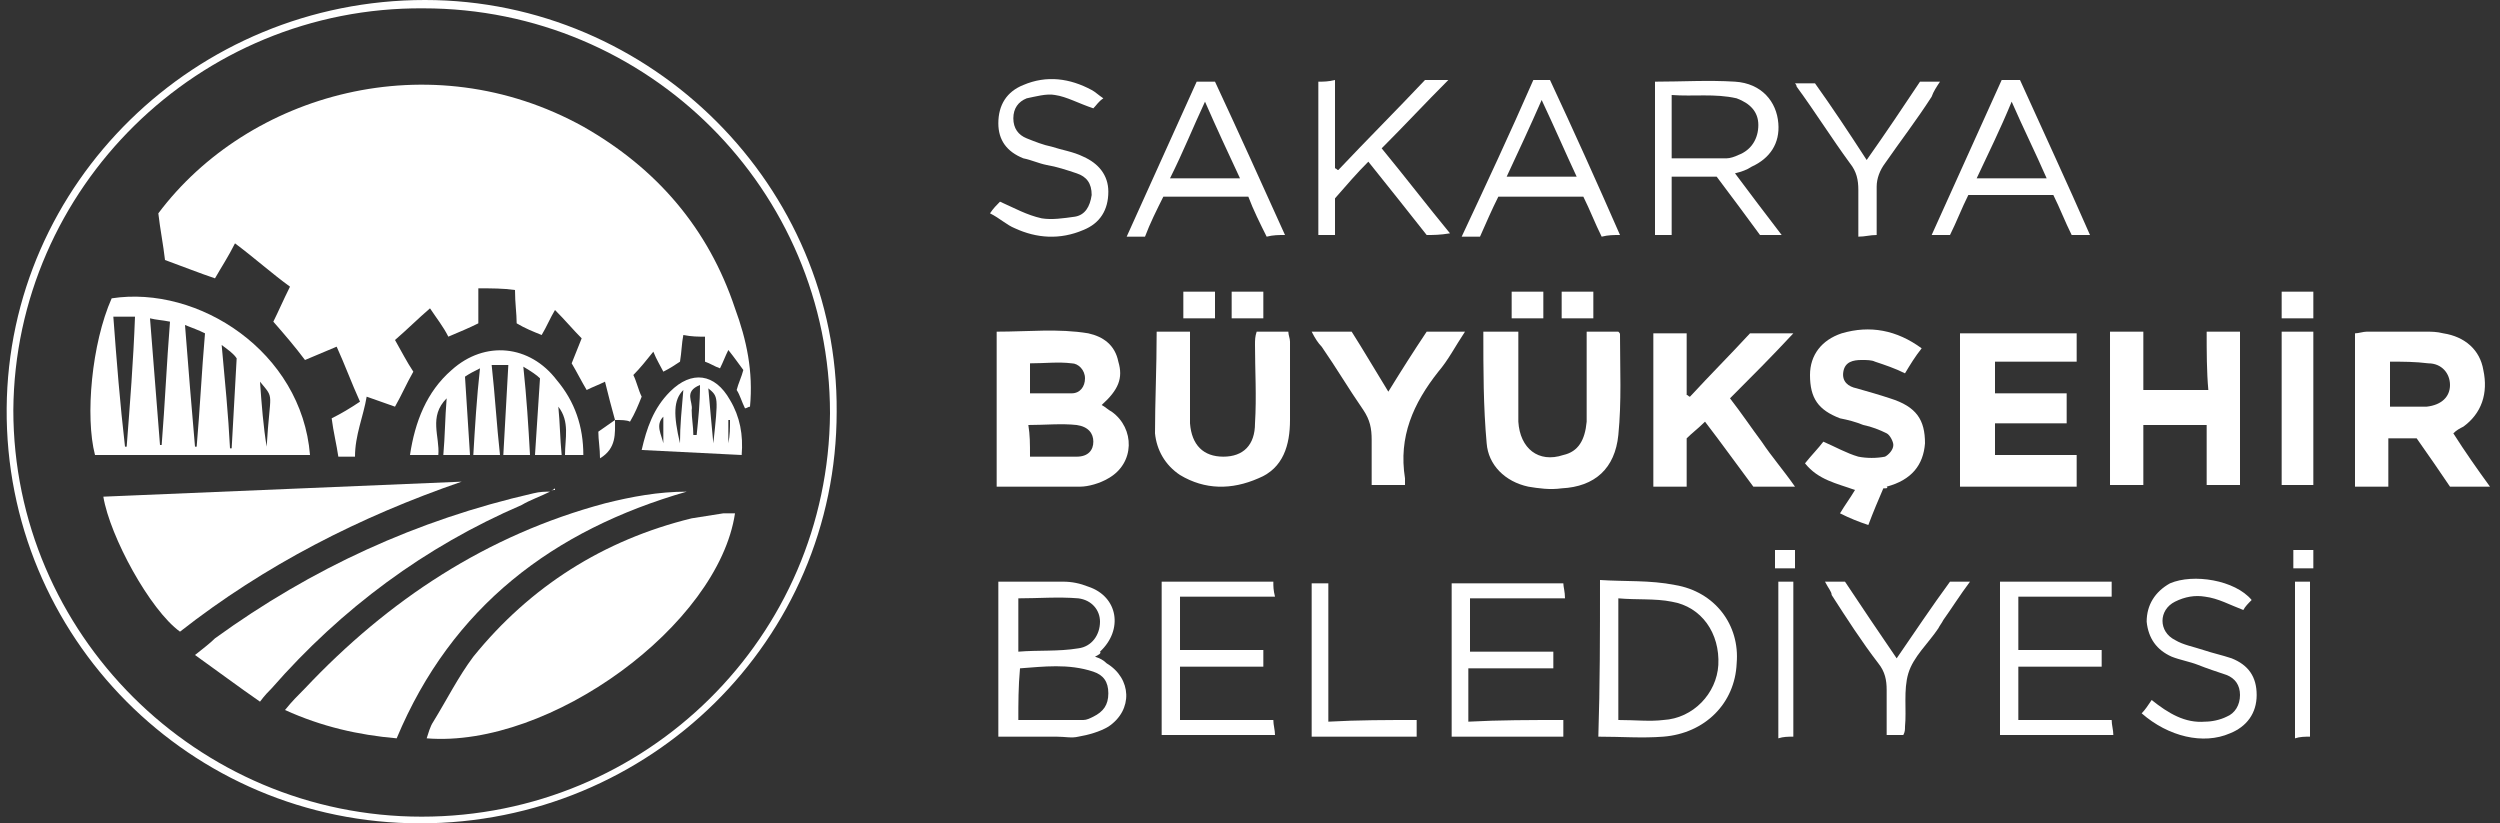 <?xml version="1.0" encoding="utf-8"?>
<!-- Generator: Adobe Illustrator 24.2.3, SVG Export Plug-In . SVG Version: 6.00 Build 0)  -->
<svg version="1.1" id="katman_1" xmlns="http://www.w3.org/2000/svg" xmlns:xlink="http://www.w3.org/1999/xlink" x="0px" y="0px"
	 viewBox="0 0 150 49.4" style="enable-background:new 0 0 150 49.4;" xml:space="preserve">
<rect x="0" y="0" width="150" height="49.4" fill="#333333" stroke="none"/>
<style type="text/css">
	.st0{fill:#FFFFFF;}
</style>
<g>
	<g>
		<path class="st0" d="M50.2,24.7c0,13.7-11.2,24.7-25,24.7S0.3,38.2,0.4,24.5C0.5,11,11.7,0,25.5,0C39.1,0,50.3,11.2,50.2,24.7z
			 M49.8,24.8c0-13.4-10.9-24.3-24.4-24.3C11.9,0.4,0.9,11.3,0.8,24.6C0.8,38,11.8,49,25.3,49S49.7,38.2,49.8,24.8z"/>
		<path class="st0" d="M59.8,29.2c0-3.1,0-6.1,0-9.3c1.9,0,3.7-0.2,5.5,0.1c0.9,0.2,1.6,0.7,1.8,1.7c0.3,1,0,1.7-1,2.6
			c0.2,0.1,0.4,0.3,0.6,0.4c1.4,1,1.4,3.1-0.2,4c-0.5,0.3-1.2,0.5-1.7,0.5C63.2,29.2,61.6,29.2,59.8,29.2z M61.8,27.4
			c1,0,1.9,0,2.8,0c0.7,0,1-0.4,1-0.9s-0.3-0.9-1-1c-0.9-0.1-1.9,0-2.9,0C61.8,26.1,61.8,26.6,61.8,27.4z M61.8,23.6
			c0.9,0,1.7,0,2.5,0c0.5,0,0.8-0.4,0.8-0.9s-0.4-0.9-0.8-0.9c-0.8-0.1-1.6,0-2.5,0C61.8,22.4,61.8,23,61.8,23.6z"/>
		<path class="st0" d="M143.3,26.3c0,1,0,1.9,0,2.9c-0.7,0-1.3,0-2,0c0-3,0-6.1,0-9.2c0.2,0,0.5-0.1,0.7-0.1c1.2,0,2.3,0,3.5,0
			c0.4,0,0.7,0,1.1,0.1c1.3,0.2,2.2,1,2.4,2.2c0.3,1.4-0.1,2.6-1.2,3.4c-0.2,0.1-0.4,0.2-0.6,0.4c0.7,1.1,1.4,2.1,2.2,3.2
			c-0.9,0-1.6,0-2.4,0c-0.6-0.9-1.3-1.9-2-2.9C144.4,26.3,143.9,26.3,143.3,26.3z M143.4,21.7c0,1,0,1.8,0,2.7c0.8,0,1.5,0,2.2,0
			c0.9-0.1,1.4-0.6,1.4-1.3c0-0.7-0.5-1.3-1.3-1.3C144.9,21.7,144.2,21.7,143.4,21.7z"/>
		<path class="st0" d="M132.4,19.9c0.7,0,1.3,0,2,0c0,3.1,0,6.1,0,9.2c-0.6,0-1.2,0-2,0c0-1.2,0-2.4,0-3.6c-1.3,0-2.5,0-3.8,0
			c0,1.2,0,2.4,0,3.6c-0.7,0-1.3,0-2,0c0-3.1,0-6.1,0-9.2c0.7,0,1.3,0,2,0c0,1.2,0,2.3,0,3.5c1.3,0,2.6,0,3.9,0
			C132.4,22.3,132.4,21.1,132.4,19.9z"/>
		<path class="st0" d="M117.6,29.2c0-3.1,0-6.1,0-9.2c2.3,0,4.6,0,7,0c0,0.5,0,1,0,1.7c-1.6,0-3.2,0-4.9,0c0,0.7,0,1.2,0,1.9
			c1.4,0,2.8,0,4.3,0c0,0.6,0,1.1,0,1.8c-1.4,0-2.8,0-4.3,0c0,0.7,0,1.3,0,1.9c1.6,0,3.2,0,4.9,0c0,0.7,0,1.2,0,1.9
			C122.3,29.2,120,29.2,117.6,29.2z"/>
		<path class="st0" d="M107.6,20c-1.3,1.4-2.5,2.6-3.8,3.9c0.7,0.9,1.3,1.8,1.9,2.6c0.6,0.9,1.3,1.7,2,2.7c-0.9,0-1.6,0-2.5,0
			c-0.9-1.2-1.9-2.6-2.9-3.9c-0.4,0.4-0.8,0.7-1.1,1c0,1,0,1.9,0,2.9c-0.7,0-1.3,0-2,0c0-3.1,0-6.1,0-9.2c0.7,0,1.3,0,2,0
			c0,1.3,0,2.5,0,3.7c0.1,0,0.1,0.1,0.2,0.1c1.2-1.3,2.4-2.5,3.6-3.8C105.9,20,106.7,20,107.6,20z"/>
		<path class="st0" d="M113,29.3c-0.3,0.7-0.6,1.4-0.9,2.2c-0.6-0.2-1.1-0.4-1.7-0.7c0.3-0.5,0.6-0.9,0.9-1.4
			c-1.1-0.4-2.2-0.6-3-1.6c0.4-0.5,0.8-0.9,1.1-1.3c0.7,0.3,1.4,0.7,2.1,0.9c0.5,0.1,1.1,0.1,1.6,0c0.2-0.1,0.5-0.4,0.5-0.7
			c0-0.2-0.2-0.6-0.4-0.7c-0.4-0.2-0.9-0.4-1.4-0.5c-0.5-0.2-0.9-0.3-1.4-0.4c-1.3-0.5-1.8-1.2-1.8-2.6c0-1.2,0.7-2.1,1.9-2.5
			c1.7-0.5,3.3-0.2,4.8,0.9c-0.4,0.5-0.7,1-1,1.5c-0.6-0.3-1.2-0.5-1.8-0.7c-0.2-0.1-0.5-0.1-0.8-0.1c-0.5,0-1,0.1-1.1,0.7
			s0.3,0.9,0.8,1c0.7,0.2,1.4,0.4,2,0.6c1.6,0.5,2.1,1.3,2.1,2.7c-0.1,1.3-0.8,2.2-2.3,2.6C113.3,29.3,113.2,29.3,113,29.3z"/>
		<path class="st0" d="M69.4,19.9c0.7,0,1.3,0,2,0c0,1,0,2,0,3c0,0.8,0,1.7,0,2.5c0.1,1.3,0.8,2,2,2s1.9-0.7,1.9-2
			c0.1-1.6,0-3.2,0-4.7c0-0.3,0-0.5,0.1-0.8c0.7,0,1.3,0,1.9,0c0,0.2,0.1,0.4,0.1,0.6c0,1.6,0,3.2,0,4.7c0,1.5-0.4,2.9-1.9,3.5
			c-1.6,0.7-3.2,0.7-4.7-0.2c-0.9-0.6-1.4-1.5-1.5-2.5C69.3,24.1,69.4,22.1,69.4,19.9z"/>
		<path class="st0" d="M95.2,19.9c0.7,0,1.3,0,1.9,0c0.1,0.1,0.1,0.1,0.1,0.2c0,2,0.1,4-0.1,6s-1.4,3.1-3.4,3.2
			c-0.7,0.1-1.4,0-2-0.1c-1.4-0.3-2.4-1.3-2.5-2.6C89,24.4,89,22.2,89,19.9c0.8,0,1.4,0,2.1,0c0,0.3,0,0.6,0,0.9c0,1.5,0,3,0,4.5
			c0.1,1.6,1.2,2.5,2.7,2c0.9-0.2,1.3-0.9,1.4-2c0-1.4,0-2.8,0-4.3C95.2,20.8,95.2,20.4,95.2,19.9z"/>
		<path class="st0" d="M65.7,39.4c0.3,0.1,0.5,0.2,0.7,0.4c1.5,0.9,1.6,2.8,0.1,3.8c-0.5,0.3-1.2,0.5-1.8,0.6c-0.4,0.1-0.8,0-1.3,0
			c-1.1,0-2.3,0-3.5,0c0-3.1,0-6.1,0-9.3c0.3,0,0.6,0,0.9,0c1,0,2,0,3,0c0.5,0,1,0.1,1.5,0.3c1.8,0.6,2.1,2.6,0.7,3.9
			C66.1,39.2,65.9,39.3,65.7,39.4z M61.1,43.2c1.3,0,2.6,0,3.9,0c0.2,0,0.4-0.1,0.6-0.2c0.6-0.3,0.9-0.7,0.9-1.4s-0.3-1.1-0.9-1.3
			c-1.5-0.5-3-0.3-4.4-0.2C61.1,41.2,61.1,42.2,61.1,43.2z M61.1,39.1c1.2-0.1,2.4,0,3.6-0.2c0.8-0.1,1.3-0.8,1.3-1.6
			c0-0.7-0.5-1.3-1.3-1.4c-1.2-0.1-2.4,0-3.6,0C61.1,37,61.1,38,61.1,39.1z"/>
		<path class="st0" d="M78.7,19.9c0.8,0,1.6,0,2.4,0c0.7,1.1,1.4,2.3,2.2,3.6c0.8-1.3,1.5-2.4,2.3-3.6c0.7,0,1.5,0,2.3,0
			c-0.6,0.9-1,1.7-1.6,2.4c-1.5,1.9-2.4,3.9-2,6.4c0,0.1,0,0.2,0,0.4c-0.6,0-1.2,0-2,0c0-0.9,0-1.8,0-2.7c0-0.7-0.1-1.2-0.5-1.8
			c-0.9-1.3-1.6-2.5-2.5-3.8C79.1,20.6,78.9,20.3,78.7,19.9z"/>
		<path class="st0" d="M96,34.8c1.5,0.1,3,0,4.5,0.3c2.4,0.4,3.9,2.4,3.7,4.7c-0.1,2.4-1.9,4.2-4.4,4.4c-1.3,0.1-2.5,0-3.9,0
			C96,41.1,96,38.1,96,34.8z M97.1,43.2c1,0,1.9,0.1,2.7,0c1.8-0.1,3.2-1.6,3.3-3.3c0.1-1.9-1-3.5-2.8-3.8c-1-0.2-2.1-0.1-3.2-0.2
			C97.1,38.4,97.1,40.7,97.1,43.2z"/>
		<path class="st0" d="M104.1,10.4c0.9,1.2,1.8,2.4,2.8,3.7c-0.5,0-0.8,0-1.3,0c-0.8-1.1-1.7-2.3-2.6-3.5c-0.9,0-1.8,0-2.7,0
			c0,1.2,0,2.3,0,3.5c-0.4,0-0.7,0-1,0c0-3.1,0-6.1,0-9.2c1.6,0,3.2-0.1,4.8,0c1.6,0.1,2.5,1.2,2.6,2.5c0.1,1.2-0.5,2.1-1.6,2.6
			C104.8,10.2,104.5,10.3,104.1,10.4z M100.3,9.5c1.2,0,2.3,0,3.3,0c0.2,0,0.5-0.1,0.7-0.2c0.8-0.3,1.2-1,1.2-1.8s-0.5-1.3-1.3-1.6
			c-1.3-0.3-2.6-0.1-3.9-0.2C100.3,7.1,100.3,8.3,100.3,9.5z"/>
		<path class="st0" d="M121.1,43.2c1.9,0,3.7,0,5.6,0c0,0.3,0.1,0.6,0.1,0.9c-2.3,0-4.5,0-6.8,0c0-3,0-6.1,0-9.2c2.2,0,4.4,0,6.7,0
			c0,0.3,0,0.5,0,0.9c-1.9,0-3.7,0-5.6,0c0,1.1,0,2.1,0,3.2c1.7,0,3.3,0,5,0c0,0.4,0,0.6,0,1c-1.7,0-3.3,0-5,0
			C121.1,41.1,121.1,42.2,121.1,43.2z"/>
		<path class="st0" d="M70.8,43.2c1.9,0,3.7,0,5.6,0c0,0.3,0.1,0.6,0.1,0.9c-2.3,0-4.5,0-6.8,0c0-3,0-6.1,0-9.2c2.2,0,4.4,0,6.7,0
			c0,0.3,0,0.5,0.1,0.9c-1.9,0-3.8,0-5.7,0c0,1.1,0,2.1,0,3.2c1.7,0,3.3,0,5,0c0,0.4,0,0.6,0,1c-1.7,0-3.3,0-5,0
			C70.8,41.1,70.8,42.1,70.8,43.2z"/>
		<path class="st0" d="M93.8,43.2c0,0.4,0,0.7,0,1c-2.3,0-4.5,0-6.7,0c0-3.1,0-6.1,0-9.2c2.2,0,4.4,0,6.7,0c0,0.2,0.1,0.5,0.1,0.9
			c-1.9,0-3.8,0-5.7,0c0,1.1,0,2.1,0,3.2c1.7,0,3.3,0,5,0c0,0.4,0,0.6,0,1c-1.7,0-3.3,0-5.1,0c0,1.1,0,2.1,0,3.2
			C90,43.2,91.8,43.2,93.8,43.2z"/>
		<path class="st0" d="M125.4,14.1c-0.5,0-0.8,0-1.1,0c-0.4-0.8-0.7-1.6-1.1-2.4c-1.7,0-3.4,0-5.1,0c-0.4,0.8-0.7,1.6-1.1,2.4
			c-0.3,0-0.6,0-1.1,0c1.4-3.1,2.8-6.2,4.2-9.3c0.3,0,0.7,0,1.1,0C122.6,7.9,124,10.9,125.4,14.1z M122.8,10.7
			c-0.7-1.6-1.4-3-2.1-4.6c-0.7,1.7-1.4,3.1-2.1,4.6C120,10.7,121.3,10.7,122.8,10.7z"/>
		<path class="st0" d="M92,4.8c0.4,0,0.6,0,1,0c1.4,3,2.8,6.1,4.2,9.3c-0.4,0-0.7,0-1.1,0.1c-0.4-0.8-0.7-1.6-1.1-2.4
			c-1.7,0-3.3,0-5.1,0c-0.4,0.8-0.7,1.5-1.1,2.4c-0.3,0-0.6,0-1.1,0C89.2,11,90.6,8,92,4.8z M92.5,6c-0.7,1.6-1.4,3.1-2.1,4.6
			c1.5,0,2.8,0,4.2,0C93.9,9.1,93.3,7.7,92.5,6z"/>
		<path class="st0" d="M77.1,14.1c-0.4,0-0.7,0-1.1,0.1c-0.4-0.8-0.8-1.6-1.1-2.4c-1.7,0-3.3,0-5.1,0c-0.4,0.8-0.8,1.6-1.1,2.4
			c-0.3,0-0.7,0-1.1,0c1.4-3.1,2.8-6.2,4.2-9.3c0.4,0,0.7,0,1.1,0C74.3,7.9,75.7,11,77.1,14.1z M70.2,10.7c1.5,0,2.8,0,4.2,0
			c-0.7-1.5-1.4-3-2.1-4.6C71.6,7.6,71,9.1,70.2,10.7z"/>
		<path class="st0" d="M85.6,14.1c-1.1-1.4-2.3-2.9-3.5-4.4c-0.7,0.7-1.3,1.4-2,2.2c0,0.6,0,1.4,0,2.2c-0.3,0-0.6,0-1,0
			c0-1.5,0-3,0-4.5s0-3,0-4.7c0.3,0,0.6,0,1-0.1c0,1.8,0,3.5,0,5.3c0.1,0,0.1,0.1,0.2,0.1c1.7-1.8,3.5-3.6,5.2-5.4
			c0.4,0,0.8,0,1.4,0c-1.4,1.4-2.6,2.7-4,4.1c1.4,1.7,2.7,3.4,4.1,5.1C86.4,14.1,86,14.1,85.6,14.1z"/>
		<path class="st0" d="M135.1,36c-0.2,0.2-0.4,0.4-0.5,0.6c-0.8-0.3-1.5-0.7-2.3-0.8c-0.6-0.1-1.2,0-1.8,0.3c-1,0.5-1,1.8,0,2.3
			c0.5,0.3,1.1,0.4,1.7,0.6c0.6,0.2,1.1,0.3,1.7,0.5c1,0.4,1.5,1.1,1.5,2.2c0,1.1-0.6,1.9-1.6,2.3c-1.6,0.7-3.7,0.2-5.3-1.2
			c0.2-0.2,0.4-0.5,0.6-0.8c1,0.8,2,1.4,3.2,1.3c0.4,0,0.9-0.1,1.3-0.3c0.5-0.2,0.8-0.7,0.8-1.3s-0.3-1-0.8-1.2
			c-0.6-0.2-1.2-0.4-1.7-0.6c-0.5-0.2-1.1-0.3-1.6-0.5c-0.9-0.4-1.4-1.1-1.5-2.1c0-1,0.5-1.8,1.4-2.3
			C131.6,34.4,134.1,34.8,135.1,36z"/>
		<path class="st0" d="M65.6,6.5c-0.9-0.3-1.6-0.7-2.3-0.8c-0.5-0.1-1.2,0.1-1.7,0.2c-0.5,0.2-0.8,0.6-0.8,1.2s0.3,1,0.8,1.2
			s1,0.4,1.5,0.5C63.7,9,64.4,9.1,65,9.4c0.9,0.4,1.5,1.1,1.5,2.1c0,1.1-0.5,1.9-1.5,2.3c-1.4,0.6-2.8,0.5-4.1-0.1
			c-0.5-0.2-0.9-0.6-1.5-0.9c0.2-0.3,0.4-0.5,0.6-0.7c0.9,0.4,1.6,0.8,2.5,1c0.6,0.1,1.3,0,2-0.1c0.6-0.1,0.9-0.6,1-1.3
			c0-0.7-0.3-1.1-0.9-1.3s-1.2-0.4-1.8-0.5c-0.5-0.1-0.9-0.3-1.4-0.4c-1-0.4-1.5-1.1-1.5-2.1c0-1.1,0.5-1.9,1.5-2.3
			c1.4-0.6,2.8-0.4,4.1,0.3c0.2,0.1,0.4,0.3,0.7,0.5C65.9,6.1,65.8,6.3,65.6,6.5z"/>
		<path class="st0" d="M138.8,19.9c0,3.1,0,6.2,0,9.2c-0.7,0-1.3,0-1.9,0c0-3.1,0-6.1,0-9.2C137.5,19.9,138.1,19.9,138.8,19.9z"/>
		<path class="st0" d="M115.2,4.9c0.4,0,0.7,0,1.2,0c-0.2,0.3-0.4,0.6-0.5,0.9c-0.9,1.4-1.9,2.7-2.8,4c-0.3,0.4-0.5,0.9-0.5,1.4
			c0,0.9,0,1.9,0,2.9c-0.4,0-0.7,0.1-1.1,0.1c0-1,0-1.9,0-2.8c0-0.6-0.1-1.1-0.5-1.6c-1.1-1.5-2.1-3.1-3.2-4.6c0,0,0-0.1-0.1-0.2
			c0.4,0,0.7,0,1.2,0c1,1.4,2,2.9,3.1,4.6C113.2,7.9,114.2,6.4,115.2,4.9z"/>
		<path class="st0" d="M109.5,34.9c0.5,0,0.8,0,1.2,0c1,1.5,2,3,3.1,4.6c1.1-1.6,2.1-3.1,3.2-4.6c0.4,0,0.7,0,1.2,0
			c-0.6,0.8-1.1,1.6-1.6,2.3c-0.1,0.2-0.2,0.3-0.3,0.5c-0.6,0.9-1.5,1.7-1.8,2.7s-0.1,2.2-0.2,3.2c0,0.2,0,0.3-0.1,0.5
			c-0.3,0-0.6,0-1,0c0-0.9,0-1.8,0-2.7c0-0.6-0.1-1.1-0.5-1.6c-1-1.3-1.9-2.7-2.8-4.1C109.9,35.5,109.7,35.3,109.5,34.9z"/>
		<path class="st0" d="M85,43.2c0,0.4,0,0.7,0,1c-2.1,0-4.1,0-6.3,0c0-3,0-6.1,0-9.2c0.3,0,0.6,0,1,0c0,2.8,0,5.5,0,8.3
			C81.5,43.2,83.2,43.2,85,43.2z"/>
		<path class="st0" d="M137.7,34.9c0.3,0,0.6,0,0.9,0c0,3.1,0,6.1,0,9.3c-0.3,0-0.6,0-0.9,0.1C137.7,41.1,137.7,38.1,137.7,34.9z"/>
		<path class="st0" d="M106.7,34.9c0.3,0,0.6,0,0.9,0c0,3.1,0,6.1,0,9.3c-0.3,0-0.6,0-0.9,0.1C106.7,41.1,106.7,38.1,106.7,34.9z"/>
		<path class="st0" d="M75.8,17.5c0,0.5,0,1,0,1.6c-0.6,0-1.2,0-1.9,0c0-0.5,0-1,0-1.6C74.6,17.5,75.2,17.5,75.8,17.5z"/>
		<path class="st0" d="M71,17.5c0.6,0,1.2,0,1.9,0c0,0.5,0,1.1,0,1.6c-0.6,0-1.2,0-1.9,0C71,18.6,71,18.1,71,17.5z"/>
		<path class="st0" d="M136.9,19.1c0-0.5,0-1,0-1.6c0.6,0,1.3,0,1.9,0c0,0.5,0,1,0,1.6C138.2,19.1,137.5,19.1,136.9,19.1z"/>
		<path class="st0" d="M93.7,19.1c0-0.6,0-1.1,0-1.6c0.6,0,1.2,0,1.9,0c0,0.5,0,1,0,1.6C94.9,19.1,94.3,19.1,93.7,19.1z"/>
		<path class="st0" d="M92.6,17.5c0,0.6,0,1,0,1.6c-0.6,0-1.2,0-1.9,0c0-0.5,0-1,0-1.6C91.4,17.5,92,17.5,92.6,17.5z"/>
		<path class="st0" d="M107.7,34.1c-0.4,0-0.8,0-1.2,0c0-0.4,0-0.7,0-1.1c0.4,0,0.8,0,1.2,0C107.7,33.3,107.7,33.7,107.7,34.1z"/>
		<path class="st0" d="M138.8,34.1c-0.4,0-0.8,0-1.2,0c0-0.4,0-0.7,0-1.1c0.4,0,0.8,0,1.2,0C138.8,33.3,138.8,33.6,138.8,34.1z"/>
		<path class="st0" d="M36.9,25.2c-0.2-0.7-0.4-1.5-0.6-2.3c-0.4,0.2-0.7,0.3-1.1,0.5c-0.3-0.5-0.6-1.1-0.9-1.6
			c0.2-0.5,0.4-1,0.6-1.5c-0.5-0.5-1-1.1-1.6-1.7c-0.3,0.5-0.5,1-0.8,1.5c-0.5-0.2-1-0.4-1.5-0.7c0-0.6-0.1-1.2-0.1-2
			c-0.7-0.1-1.4-0.1-2.2-0.1c0,0.7,0,1.4,0,2.1c-0.6,0.3-1.1,0.5-1.8,0.8c-0.3-0.6-0.7-1.1-1.1-1.7c-0.7,0.6-1.4,1.3-2.1,1.9
			c0.4,0.7,0.7,1.3,1.1,1.9c-0.4,0.7-0.7,1.4-1.1,2.1c-0.6-0.2-1.1-0.4-1.7-0.6c-0.2,1.2-0.7,2.3-0.7,3.6c-0.3,0-0.6,0-1,0
			c-0.1-0.7-0.3-1.5-0.4-2.3c0.6-0.3,1.1-0.6,1.7-1c-0.5-1.1-0.9-2.2-1.4-3.3c-0.7,0.3-1.2,0.5-1.9,0.8c-0.6-0.8-1.2-1.5-1.9-2.3
			c0.3-0.6,0.6-1.3,1-2.1c-1.1-0.8-2.1-1.7-3.3-2.6c-0.4,0.8-0.8,1.4-1.2,2.1c-0.9-0.3-1.9-0.7-3-1.1c-0.1-0.9-0.3-1.9-0.4-2.8
			C14.9,5.6,25.8,2.5,35,7.6c4.4,2.5,7.5,6.1,9.1,10.9c0.7,1.9,1.1,3.8,0.9,5.9c-0.1,0-0.2,0.1-0.3,0.1c-0.2-0.4-0.3-0.8-0.5-1.1
			c0.1-0.4,0.3-0.8,0.4-1.2c-0.3-0.4-0.5-0.7-0.9-1.2c-0.2,0.4-0.3,0.7-0.5,1.1c-0.3-0.1-0.6-0.3-0.9-0.4c0-0.5,0-0.9,0-1.5
			c-0.4,0-0.8,0-1.3-0.1c-0.1,0.5-0.1,1-0.2,1.6c-0.3,0.2-0.6,0.4-1,0.6c-0.2-0.4-0.4-0.7-0.6-1.2c-0.4,0.5-0.8,1-1.2,1.4
			c0.2,0.4,0.3,0.9,0.5,1.3c-0.2,0.5-0.4,1-0.7,1.5C37.6,25.2,37.3,25.2,36.9,25.2L36.9,25.2z"/>
		<path class="st0" d="M44.1,30.8c-1,6.7-11.1,14.1-18.5,13.5c0.1-0.3,0.2-0.7,0.4-1c0.8-1.3,1.5-2.7,2.4-3.9
			c3.4-4.2,7.8-7,13.1-8.3c0.6-0.1,1.3-0.2,1.9-0.3C43.6,30.8,43.8,30.8,44.1,30.8z"/>
		<path class="st0" d="M27.7,28.9c-6.1,2.1-11.8,5-16.9,9c-1.8-1.3-4.2-5.7-4.6-8.1C13.4,29.5,20.6,29.2,27.7,28.9z"/>
		<path class="st0" d="M18.6,27.3c-4.4,0-8.6,0-12.9,0c-0.6-2.3-0.2-6.7,1-9.4C11.9,17.1,18.1,21.1,18.6,27.3z M6.8,19
			c0.2,2.7,0.4,5.2,0.7,7.8h0.1C7.8,24.2,8,21.7,8.1,19C7.7,19,7.3,19,6.8,19z M9,19.1c0.2,2.6,0.4,5.1,0.6,7.6h0.1
			c0.2-2.5,0.3-4.9,0.5-7.4C9.7,19.2,9.4,19.2,9,19.1z M11.7,26.8h0.1c0.2-2.3,0.3-4.5,0.5-6.8c-0.4-0.2-0.7-0.3-1.2-0.5
			C11.3,22.1,11.5,24.5,11.7,26.8z M13.3,20.7c0.2,2.2,0.4,4.2,0.5,6.2h0.1c0.1-1.8,0.2-3.6,0.3-5.4C14,21.2,13.7,21,13.3,20.7z
			 M15.6,22.9c0.1,1.4,0.2,2.7,0.4,3.9C16.2,23.4,16.5,24,15.6,22.9z"/>
		<path class="st0" d="M23.8,44.3c-2.3-0.2-4.5-0.7-6.7-1.7c0.4-0.5,0.8-0.9,1.2-1.3c5-5.3,10.9-9.2,18-11.1
			c1.6-0.4,3.2-0.7,4.9-0.7C33.2,31.8,27.1,36.4,23.8,44.3z"/>
		<path class="st0" d="M33,29.5c-0.6,0.3-1.2,0.5-1.7,0.8c-5.8,2.5-10.8,6.2-15,11c-0.2,0.2-0.4,0.4-0.7,0.8
			c-1.3-0.9-2.5-1.8-3.9-2.8c0.5-0.4,0.9-0.7,1.2-1c5.8-4.2,12.1-7.1,19.1-8.7C32.4,29.5,32.7,29.5,33,29.5L33,29.5z"/>
		<path class="st0" d="M35,27.3c-0.4,0-0.7,0-1.1,0c0-1,0.3-2-0.4-2.9c0.1,1,0.1,1.9,0.2,2.9c-0.5,0-1,0-1.6,0
			c0.1-1.5,0.2-3,0.3-4.6c-0.2-0.2-0.5-0.4-1-0.7c0.2,1.9,0.3,3.5,0.4,5.3c-0.5,0-1,0-1.6,0c0.1-1.8,0.2-3.6,0.3-5.4
			c-0.4,0-0.7,0-1,0c0.2,1.8,0.3,3.6,0.5,5.4c-0.6,0-1.1,0-1.6,0c0.1-1.7,0.2-3.4,0.4-5.2c-0.4,0.2-0.6,0.3-0.9,0.5
			c0.1,1.6,0.2,3.1,0.3,4.7c-0.6,0-1,0-1.6,0c0.1-1.1,0.1-2.2,0.2-3.4c-1.1,1.1-0.4,2.3-0.5,3.4c-0.5,0-1.1,0-1.7,0
			c0.3-2,1-3.8,2.5-5.1c2-1.8,4.7-1.5,6.3,0.6C34.5,24.1,35,25.6,35,27.3z"/>
		<path class="st0" d="M44.5,27.3c-2-0.1-4-0.2-6-0.3c0.3-1.3,0.7-2.5,1.7-3.5c1.3-1.3,2.7-1.1,3.6,0.5C44.4,25,44.6,26.1,44.5,27.3
			z M42,23.1c-1,0.4-0.4,1-0.5,1.5c0,0.5,0.1,1,0.1,1.5c0.1,0,0.1,0,0.2,0C41.9,25.1,42,24.2,42,23.1z M42.5,23.3
			c0.1,1.2,0.2,2.2,0.3,3.3C43.1,23.8,43.1,23.8,42.5,23.3z M41,23.4c-0.6,0.6-0.6,1.5-0.2,3.2C40.8,25.5,40.9,24.6,41,23.4z
			 M39.8,26.6c0-0.5,0-1.1,0-1.6C39.3,25.5,39.7,26.1,39.8,26.6z M43.7,26.6L43.7,26.6c0.1-0.5,0.1-0.9,0.1-1.4h-0.1
			C43.7,25.7,43.7,26.1,43.7,26.6z"/>
		<path class="st0" d="M36.9,25.2c0,0.8,0.1,1.7-0.9,2.3c0-0.6-0.1-1.1-0.1-1.6C36.2,25.7,36.6,25.4,36.9,25.2L36.9,25.2z"/>
		<path class="st0" d="M33,29.5c0.1-0.1,0.2-0.1,0.3-0.2v0.1C33.2,29.4,33.1,29.4,33,29.5L33,29.5z"/>
	</g>
</g>
</svg>

